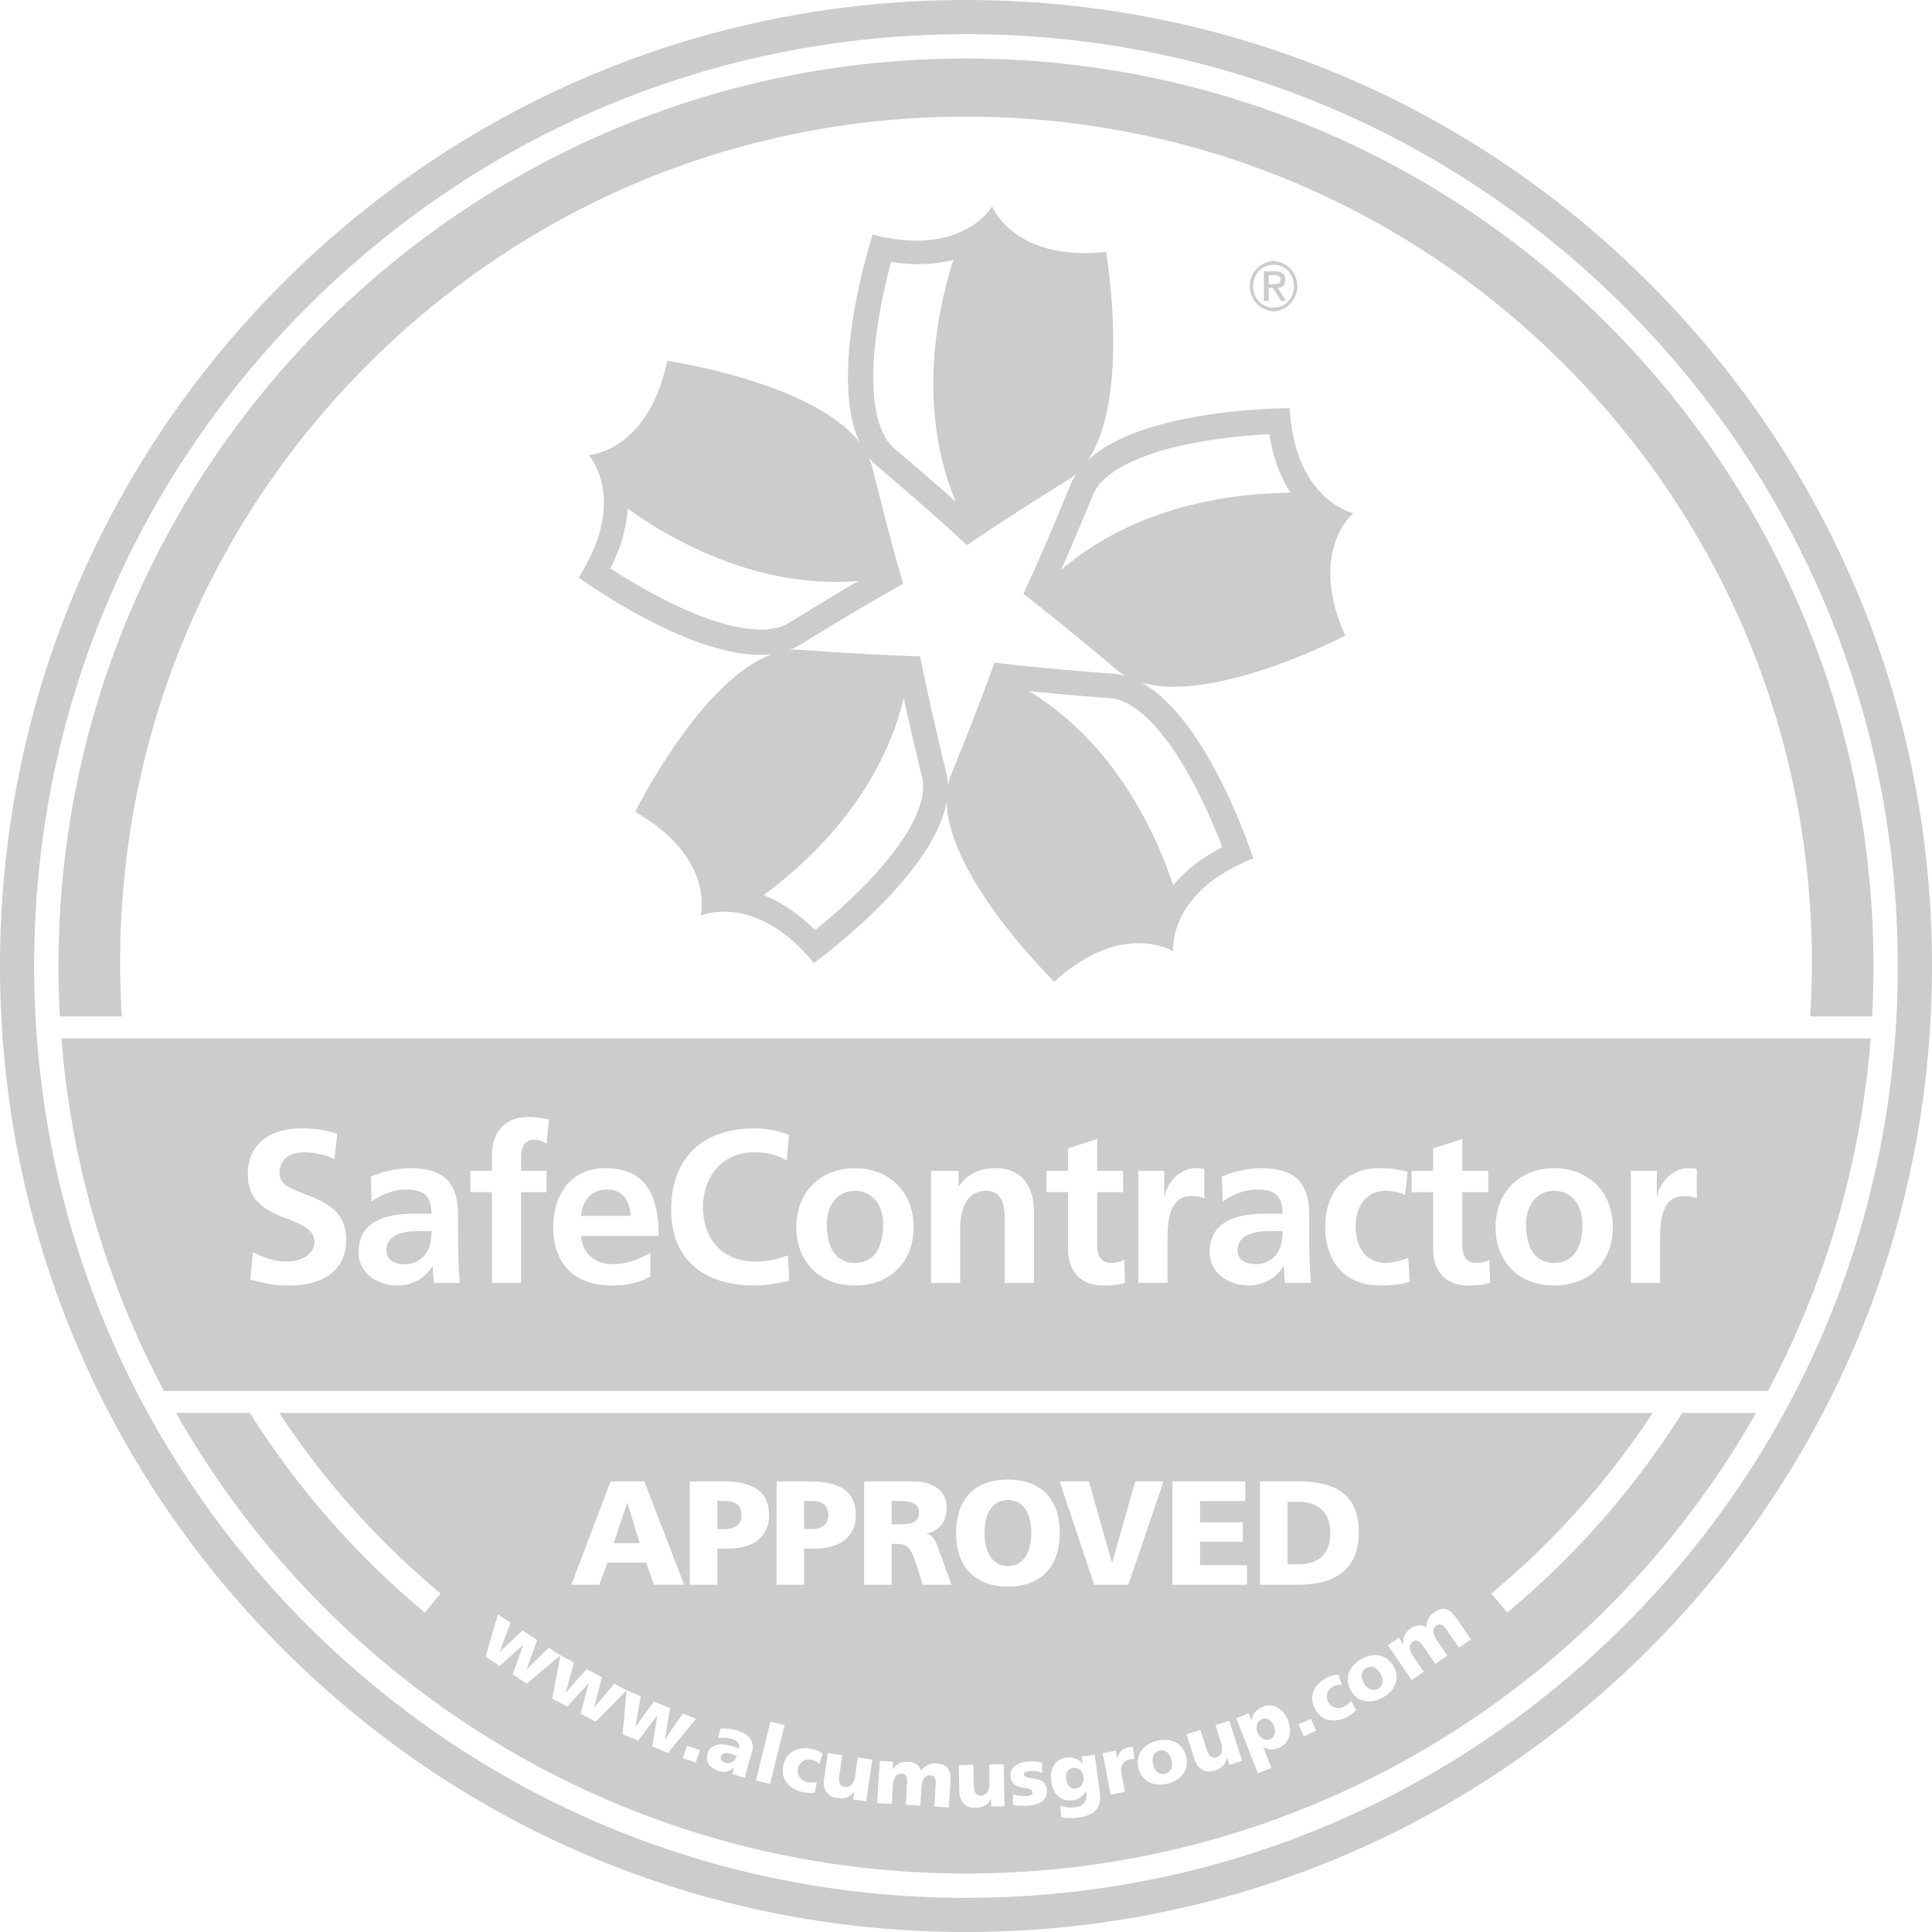 <svg xmlns="http://www.w3.org/2000/svg" width="68" height="68"><path fill="#CCC" d="M34 0c9.082 0 17.62 3.537 24.042 9.959C64.463 16.38 68 24.919 68 33.999c0 9.082-3.537 17.62-9.958 24.042C51.62 64.463 43.082 68 34 68s-17.62-3.537-24.042-9.959C3.537 51.62 0 43.081 0 34c0-9.082 3.537-17.62 9.958-24.041C16.38 3.537 24.918 0 34 0zm0 1.203c-8.76 0-16.996 3.412-23.19 9.606C4.614 17.004 1.202 25.24 1.202 34c0 8.761 3.412 16.997 9.606 23.192 6.195 6.194 14.43 9.606 23.191 9.606 8.76 0 16.996-3.412 23.19-9.606 6.195-6.195 9.607-14.43 9.607-23.191 0-8.76-3.412-16.996-9.606-23.19C50.996 4.614 42.76 1.202 34 1.202zM8.794 49.73a29.87 29.87 0 006.158 7.027l.558-.67c-2.224-1.853-4.13-3.999-5.68-6.357h48.34a29 29 0 01-5.678 6.356l.558.67a29.865 29.865 0 006.156-7.026h2.6C56.318 59.409 45.922 65.941 34 65.941c-11.76 0-22.037-6.357-27.58-15.821l-.226-.391h2.6zm29.737 12.032l-.46.062.035.265a.594.594 0 00-.545-.232c-.457.061-.619.416-.56.853.057.435.35.706.753.652a.578.578 0 00.406-.23l.054-.087h.006l.01.078c.039.288-.1.448-.394.487a.976.976 0 01-.416-.026l-.097-.03.028.405c.124.026.331.05.574.018.55-.074.82-.28.791-.793l-.012-.124-.173-1.298zm-3.204.332l-.513.01.012.626c.006.319-.1.466-.31.47-.123.002-.213-.068-.238-.273l-.006-.096-.013-.717-.512.01.017.925c.006.307.173.589.578.581.2-.004.377-.076.486-.232l.048-.085h.006l.005.273.467-.009-.027-1.483zm-4.362-.114l-.092 1.48.512.032.038-.625c.02-.319.137-.457.32-.445.123.007.18.103.186.236v.069l-.05.796.512.032.039-.626c.02-.318.137-.456.318-.445.125.007.18.103.187.236v.07l-.05.795.512.032.054-.872c.025-.401-.057-.649-.483-.675a.587.587 0 00-.544.251c-.067-.198-.235-.3-.445-.313-.2-.012-.383.046-.504.193l-.055.08h-.006l.017-.272-.466-.03zm5.327.013l-.132.005c-.295.023-.62.187-.594.528.04.533.753.303.772.552.008.102-.093.127-.198.135a1.24 1.24 0 01-.385-.036l-.102-.03v.374c.153.037.311.048.541.03.335-.024.682-.15.653-.545-.043-.562-.79-.323-.807-.553-.006-.082.117-.112.228-.12a.905.905 0 01.312.033l.093.036.013-.358a1.163 1.163 0 00-.26-.047l-.134-.004zm-7.156-.287l-.132.916c-.045.304.075.61.475.667.198.029.386-.014.518-.15l.062-.076h.005l-.039.27.462.068.213-1.468-.507-.074-.09.62c-.045.316-.173.444-.382.414-.12-.018-.199-.102-.19-.307l.01-.096.103-.71-.508-.074zm10.74-.218a1.08 1.08 0 00-.175.016.434.434 0 00-.347.301l-.026.083h-.005l-.051-.268-.46.088.278 1.457.503-.096-.117-.615c-.054-.285.045-.48.28-.526.04-.007.077-.015.116-.017l.058.001-.055-.424zm-12.309.656c-.098.48.21.834.69.932.09.019.188.028.284.028l.14-.008.065-.376a.7.7 0 01-.327.006c-.218-.045-.382-.235-.334-.467.051-.251.25-.367.467-.323a.58.58 0 01.225.093l.062.05.112-.36a.917.917 0 00-.383-.163c-.48-.098-.902.106-1 .588zm10.567.386c.03.226-.093.397-.274.422-.152.02-.305-.092-.336-.32-.027-.2.05-.38.239-.406.229-.03.35.14.37.304zm2.59-1.26c-.476.117-.77.482-.653.96.117.476.547.664 1.023.547.475-.117.77-.482.653-.958-.118-.478-.548-.666-1.024-.549zm-13.606-.676l-.513 2.073.497.123.514-2.072-.498-.124zm-1.611.243l-.147.006-.09.335a.962.962 0 01.484.03c.177.052.306.147.251.342a1.49 1.49 0 00-.223-.088c-.262-.078-.75-.167-.879.267-.092.308.118.522.399.606.168.05.307.032.444-.059l.082-.063-.023.113-.027.115.45.135c.008-.08.023-.156.042-.231l.031-.113.158-.53c.13-.433-.138-.682-.501-.79a1.802 1.802 0 00-.304-.065l-.147-.01zm15.725 1.108c.053.213.006.427-.224.484-.23.056-.37-.112-.423-.325-.053-.216-.005-.43.224-.486.23-.056.37.112.423.327zm3.229-1.877c-.187.073-.336.206-.387.387l-.017.095-.006.003-.098-.25-.44.173.76 1.938.477-.187-.294-.75c.16.126.364.117.53.052.412-.161.499-.587.34-.996-.132-.334-.484-.615-.865-.465zm-1.193.495l-.488.155.189.597c.097.304.037.475-.164.539-.116.037-.223-.005-.304-.194l-.033-.09-.217-.684-.489.155.28.882c.093.293.334.515.719.393.19-.06.34-.18.4-.361l.022-.096.006-.002.083.26.445-.14-.449-1.414zm-17.542 1.167c.074.022.143.049.205.07-.05.167-.218.301-.403.246-.115-.035-.185-.118-.156-.216.04-.136.187-.15.354-.1zm-1.539-.287l-.152.436.452.157.152-.436-.452-.157zm-6.663-4.624l-.432 1.491.498.326.824-.744.005.004-.378 1.035.498.326 1.186-.99-.287 1.52.526.278.75-.818.005.003-.28 1.066.527.277 1.09-1.098-.144 1.543.55.226.67-.885.005.003-.178 1.088.55.227.985-1.2-.458-.188-.623.898-.006-.002.176-1.083-.569-.235-.644.89-.005-.002.186-1.079-.495-.204-.436-.23-.704.835-.005-.003.276-1.06-.543-.287-.725.824-.005-.003.287-1.055-.471-.25-.415-.27-.78.765-.004-.003.375-1.031-.515-.337-.8.753-.004-.003.385-1.024-.448-.294zm27.312 3.918c.087.22.037.414-.143.484-.16.063-.351-.036-.43-.238-.081-.206-.025-.406.15-.475.186-.072.351.046.423.23zm1.301-.24l-.436.195.189.42.436-.195-.189-.42zm.964-1.552a.92.92 0 00-.402.107c-.438.218-.645.639-.426 1.08.218.438.679.527 1.117.309.082-.04.166-.093.241-.153l.105-.092-.18-.336a.704.704 0 01-.254.205c-.199.1-.446.05-.551-.161-.114-.23-.03-.444.17-.542a.579.579 0 01.234-.066l.08.001-.134-.352zm.81-.548c-.426.243-.608.676-.364 1.103.243.425.709.487 1.134.244.425-.243.607-.675.364-1.1-.244-.428-.71-.49-1.135-.247zm.674.51c.11.19.123.408-.083.526-.205.117-.386-.005-.495-.196-.11-.192-.124-.411.081-.528.205-.118.387.005.497.197zm1.897-2.16a.588.588 0 00-.273.533c-.175-.115-.37-.091-.544.028-.165.113-.273.272-.278.462l.006.098-.004.003-.155-.226-.385.265.84 1.223.422-.29-.354-.516c-.18-.263-.174-.444-.024-.548.103-.07.206-.03.293.071l.042.055.452.657.422-.29-.355-.516c-.18-.263-.173-.444-.023-.547.103-.07.205-.03.293.07l.042.055.452.657.422-.29-.495-.72c-.227-.331-.444-.476-.796-.234zm-15.007-4.67c-1.199 0-1.824.715-1.824 1.882 0 1.157.635 1.882 1.824 1.882 1.188 0 1.824-.725 1.824-1.882 0-1.167-.625-1.881-1.824-1.881zm-3.331.063h-1.73v3.638h.969v-1.439h.203c.332 0 .464.134.638.646l.045.136.208.657h1.011l-.354-.99c-.162-.394-.196-.656-.422-.768l-.094-.035v-.01c.47-.11.699-.433.699-.918 0-.625-.527-.917-1.173-.917zm13.527 0h-1.324v3.638h1.324c1.24 0 2.152-.475 2.152-1.835 0-1.407-.886-1.803-2.152-1.803zm-1.84 0h-2.565v3.638h2.622v-.688h-1.652v-.823h1.506v-.688h-1.506v-.75h1.595v-.689zm-5.505 0h-1.032l1.22 3.638h1.199l1.24-3.638h-.995l-.813 2.856h-.01l-.809-2.856zm-9.836 0h-1.157v3.638h.97v-1.272h.374c.907 0 1.444-.438 1.444-1.172 0-.819-.521-1.194-1.631-1.194zm-3.055 0h-1.157v3.638h.97v-1.272h.375c.907 0 1.444-.438 1.444-1.172 0-.819-.522-1.194-1.632-1.194zm-2.758 0H21.49l-1.38 3.638h.984L21.38 55h1.365l.271.777h1.063l-1.402-3.638zm12.798.657c.589 0 .823.531.823 1.162 0 .6-.234 1.162-.823 1.162-.59 0-.824-.563-.824-1.162 0-.63.235-1.162.824-1.162zm10.217.062c.709 0 1.13.375 1.13 1.1 0 .676-.353 1.048-.99 1.095l-.14.005h-.375v-2.2h.375zm-23.609.032l.433 1.422h-.912l.469-1.422h.01zm6.47-.063c.333 0 .599.12.599.49 0 .346-.22.476-.51.497l-.09.003h-.25v-.99h.25zm-3.055 0c.333 0 .6.12.6.49 0 .346-.22.476-.511.497l-.09.003h-.25v-.99h.25zm6.14 0c.37 0 .71.063.71.401 0 .378-.334.418-.63.422h-.335v-.823h.255zM65.84 36.55a31.74 31.74 0 01-3.342 11.89l-.267.515H5.77a31.734 31.734 0 01-3.556-11.799l-.053-.606h63.68zm-27.222 3.54l-1.026.33v.789h-.758v.75h.758v2.007c0 .781.444 1.28 1.248 1.28.245 0 .446-.02.627-.06l.131-.033-.03-.811c-.107.068-.284.107-.467.107-.355 0-.464-.26-.48-.56l-.003-.091v-1.838h.912v-.751h-.912V40.09zm9.932 1.027c-1.233 0-1.907.904-1.907 2.045 0 1.202.651 2.083 1.946 2.083.35 0 .622-.026.875-.089l.15-.041-.045-.85c-.176.076-.498.184-.789.184-.72 0-1.065-.56-1.065-1.287 0-.743.406-1.248 1.042-1.248.262 0 .444.042.603.105l.094.04.092-.812a3.348 3.348 0 00-.996-.13zm2.918-1.026l-1.026.33v.788h-.758v.75h.758v2.007c0 .781.444 1.28 1.248 1.28.245 0 .446-.02.626-.06l.132-.033-.03-.811c-.108.068-.284.107-.468.107-.355 0-.463-.26-.48-.56l-.002-.091v-1.838h.911v-.751h-.911V40.09zm-7.091 1.026c-.374 0-.822.085-1.193.224l-.178.075.03.88c.345-.26.782-.428 1.218-.428.562 0 .847.185.884.72l.005.13h-.567c-.429 0-.934.038-1.325.23-.39.19-.674.536-.674 1.126 0 .75.682 1.171 1.379 1.171.42 0 .878-.198 1.138-.556l.08-.125h.015c.006.098.007.284.027.46l.019.13h.903a17.433 17.433 0 01-.046-.881c-.006-.233-.012-.471-.014-.76v-.734c0-1.164-.499-1.662-1.701-1.662zm-33.786-1.401c-.942 0-1.869.436-1.869 1.63 0 1.77 2.344 1.349 2.344 2.367 0 .483-.544.69-.95.69a2.51 2.51 0 01-1.05-.249l-.16-.08-.1.964c.529.13.789.207 1.371.207 1.08 0 2.007-.444 2.007-1.616 0-1.792-2.344-1.401-2.344-2.328 0-.582.475-.743.843-.743.3 0 .6.054.88.15l.207.08.1-.881a4.03 4.03 0 00-1.28-.191zm3.829 1.401c-.375 0-.822.085-1.193.224l-.178.075.03.88c.345-.26.781-.428 1.218-.428.562 0 .846.185.884.72l.004.13h-.567c-.428 0-.934.038-1.324.23-.39.19-.674.536-.674 1.126 0 .75.681 1.171 1.378 1.171.42 0 .879-.198 1.139-.556l.08-.125h.014c.007.098.008.284.028.46l.018.13h.904a17.435 17.435 0 01-.046-.881c-.007-.291-.015-.59-.015-.988v-.506c0-1.164-.498-1.662-1.7-1.662zm6.884 0c-1.225 0-1.83.942-1.83 2.083 0 1.294.758 2.045 2.06 2.045.472 0 .855-.078 1.191-.231l.164-.083v-.835c-.383.215-.811.398-1.31.398-.59 0-1.015-.31-1.11-.863l-.015-.132h2.727c0-1.379-.414-2.382-1.877-2.382zm33.395 0c-1.164 0-2.06.789-2.06 2.09 0 1.134.759 2.038 2.06 2.038 1.31 0 2.068-.904 2.068-2.037 0-1.302-.896-2.091-2.068-2.091zm-24.612 0c-1.164 0-2.06.789-2.06 2.09 0 1.134.758 2.038 2.06 2.038 1.31 0 2.069-.904 2.069-2.037 0-1.302-.897-2.091-2.069-2.091zm-3.53-1.401c-1.815 0-2.933 1.026-2.933 2.856 0 1.808 1.203 2.673 2.934 2.673.324 0 .659-.049.98-.116l.237-.052-.046-.897c-.252.13-.75.222-1.171.222-1.142 0-1.816-.82-1.816-1.907 0-1.095.69-1.937 1.792-1.937.329 0 .646.04.985.195l.172.088.076-.903a3.534 3.534 0 00-1.21-.222zm-7.987-.399c-.76 0-1.199.485-1.25 1.195l-.006.146v.551h-.758v.75h.758v3.194h1.026V41.96h.897v-.751h-.897v-.49c0-.306.108-.605.452-.605.178 0 .297.054.384.103l.06.035.085-.85c-.2-.046-.49-.085-.75-.085zm23.502 1.8c-.569 0-.973.535-1.064.906l-.016.082h-.015v-.896h-.912v3.944h1.027v-1.54c.002-.58.044-1.516.835-1.516.146 0 .294.02.394.055l.065.03v-1.034c-.107-.03-.214-.03-.314-.03zm17.337 0c-.569 0-.973.535-1.065.906l-.015.082h-.015v-.896h-.911v3.944h1.026v-1.54c.002-.58.044-1.516.835-1.516.147 0 .294.02.394.055l.065.03v-1.034c-.107-.03-.215-.03-.314-.03zm-24.36 0c-.482 0-.884.143-1.194.5l-.1.128h-.015v-.536h-.972v3.944h1.026v-1.93c0-.505.16-1.31.904-1.31.617 0 .662.573.666 1.042v2.198h1.026v-2.489c0-.888-.406-1.547-1.34-1.547zm-19.864 2.213c0 .307-.045.59-.214.812a.87.87 0 01-.72.353c-.367 0-.651-.146-.651-.483 0-.564.594-.669 1.047-.68l.094-.002h.444zm29.958 0c0 .307-.046.59-.215.812a.87.87 0 01-.72.353c-.367 0-.65-.146-.65-.483 0-.564.593-.669 1.046-.68l.095-.002h.444zm9.556-1.416c.674 0 .996.566.996 1.171 0 .66-.206 1.364-.996 1.364-.78 0-.987-.713-.987-1.364 0-.59.321-1.171.987-1.171zm-24.612 0c.674 0 .996.566.996 1.171 0 .66-.207 1.364-.996 1.364-.78 0-.987-.713-.987-1.364 0-.59.321-1.171.987-1.171zm-8.722-.047c.534 0 .77.37.825.822l.01.105h-1.746c.046-.528.337-.927.911-.927zM34 2.06c17.64 0 31.94 14.3 31.94 31.94 0 .596-.016 1.188-.048 1.775h-2.18c.04-.63.06-1.262.06-1.898 0-7.952-3.097-15.428-8.72-21.052-5.623-5.623-13.1-8.72-21.052-8.72s-15.429 3.097-21.052 8.72c-5.623 5.624-8.72 13.1-8.72 21.052 0 .636.02 1.269.06 1.898h-2.18A32.494 32.494 0 012.059 34C2.06 16.36 16.36 2.06 34 2.06zm.92 5.205s.764 1.95 4.01 1.6c0 0 .878 5.11-.647 7.34 1.865-1.767 6.62-1.834 7.073-1.836h.035c.192 3.26 2.242 3.692 2.242 3.692s-1.618 1.33-.283 4.31c0 0-4.584 2.41-7.177 1.652 2.369 1.294 3.94 6.192 3.94 6.192-3.041 1.19-2.82 3.273-2.82 3.273s-1.764-1.128-4.185 1.063l-.11-.109c-.613-.623-3.61-3.784-3.68-6.207-.496 2.653-4.671 5.66-4.671 5.66-2.072-2.523-3.984-1.668-3.984-1.668s.527-2.027-2.305-3.652c0 0 2.289-4.64 4.83-5.554-2.676.34-6.821-2.697-6.821-2.697 1.76-2.75.356-4.304.356-4.304s2.091-.125 2.762-3.32c0 0 5.12.742 6.774 2.877-1.15-2.442.457-7.321.457-7.321 3.159.824 4.204-.991 4.204-.991zm-3.112 17.305c-.814 3.42-3.323 5.749-4.932 6.935.455.18.937.46 1.42.87.131.11.262.23.393.36.128-.102.271-.22.427-.353.591-.502 1.348-1.202 1.99-1.962.357-.42.677-.859.916-1.282.24-.423.395-.828.447-1.171.036-.23.03-.429-.014-.61-.291-1.196-.501-2.119-.647-2.787zm4.41-.243c3.003 1.832 4.442 4.937 5.073 6.833a5.142 5.142 0 011.266-1.081c.145-.09.3-.178.464-.262a18.44 18.44 0 00-.204-.515c-.295-.718-.726-1.655-1.25-2.5a8.506 8.506 0 00-.937-1.267c-.328-.36-.665-.632-.975-.788-.207-.104-.4-.16-.585-.174-1.228-.093-2.17-.178-2.851-.246zm-5.645-8.234l.01.015c.052.119.095.24.126.366.697 2.829 1.083 4.072 1.083 4.072s-1.147.618-3.626 2.147a2.177 2.177 0 01-.389.188c.134-.017.27-.02.404-.01 2.605.189 3.92.222 4.165.227h.042s.233 1.282.921 4.113c.034.141.054.286.06.432.023-.135.062-.265.114-.392C34.58 24.552 35 23.32 35 23.32s1.29.174 4.195.395c.145.01.288.037.43.077a1.999 1.999 0 01-.338-.23c-2.227-1.878-3.27-2.658-3.27-2.658s.565-1.173 1.672-3.867a2.18 2.18 0 01.208-.388c-.099.096-.207.18-.324.252-2.475 1.538-3.538 2.288-3.538 2.288s-.941-.9-3.162-2.784a2.178 2.178 0 01-.3-.313zm-8.479 1.809a5.123 5.123 0 01-.388 1.619c-.065.158-.139.32-.222.484.137.09.295.19.468.298.66.407 1.56.911 2.481 1.287.51.21 1.026.378 1.502.475.476.098.91.12 1.252.064a1.56 1.56 0 00.576-.203c1.048-.647 1.86-1.131 2.451-1.477-3.505.282-6.495-1.384-8.12-2.547zm22.581-2.618c-.164.008-.35.02-.553.035-.774.058-1.798.18-2.765.416a8.543 8.543 0 00-1.494.5c-.442.2-.806.437-1.05.684a1.55 1.55 0 00-.346.502c-.468 1.14-.84 2.009-1.115 2.636 2.67-2.29 6.068-2.698 8.066-2.713a5.14 5.14 0 01-.638-1.538 6.565 6.565 0 01-.105-.522zM33.554 9.148a5.122 5.122 0 01-1.66.132 6.9 6.9 0 01-.53-.061c-.043.158-.09.339-.138.536-.183.755-.384 1.766-.458 2.759a8.602 8.602 0 00.013 1.575c.055.483.167.902.327 1.21.106.207.228.364.37.485.94.797 1.65 1.42 2.163 1.874-1.353-3.246-.692-6.604-.087-8.51zm11.27.037a.889.889 0 010 1.775.889.889 0 010-1.775zm.003.133c-.413 0-.72.33-.72.755s.307.754.72.754c.408 0 .715-.33.715-.754 0-.426-.307-.755-.715-.755zm.056.233c.239 0 .357.096.357.293 0 .167-.106.287-.268.287l.295.46h-.18l-.29-.46h-.143v.46h-.17v-1.04h.4zm-.027.133h-.201V10h.201c.13 0 .214-.027.214-.162 0-.118-.106-.153-.214-.153z"/></svg>